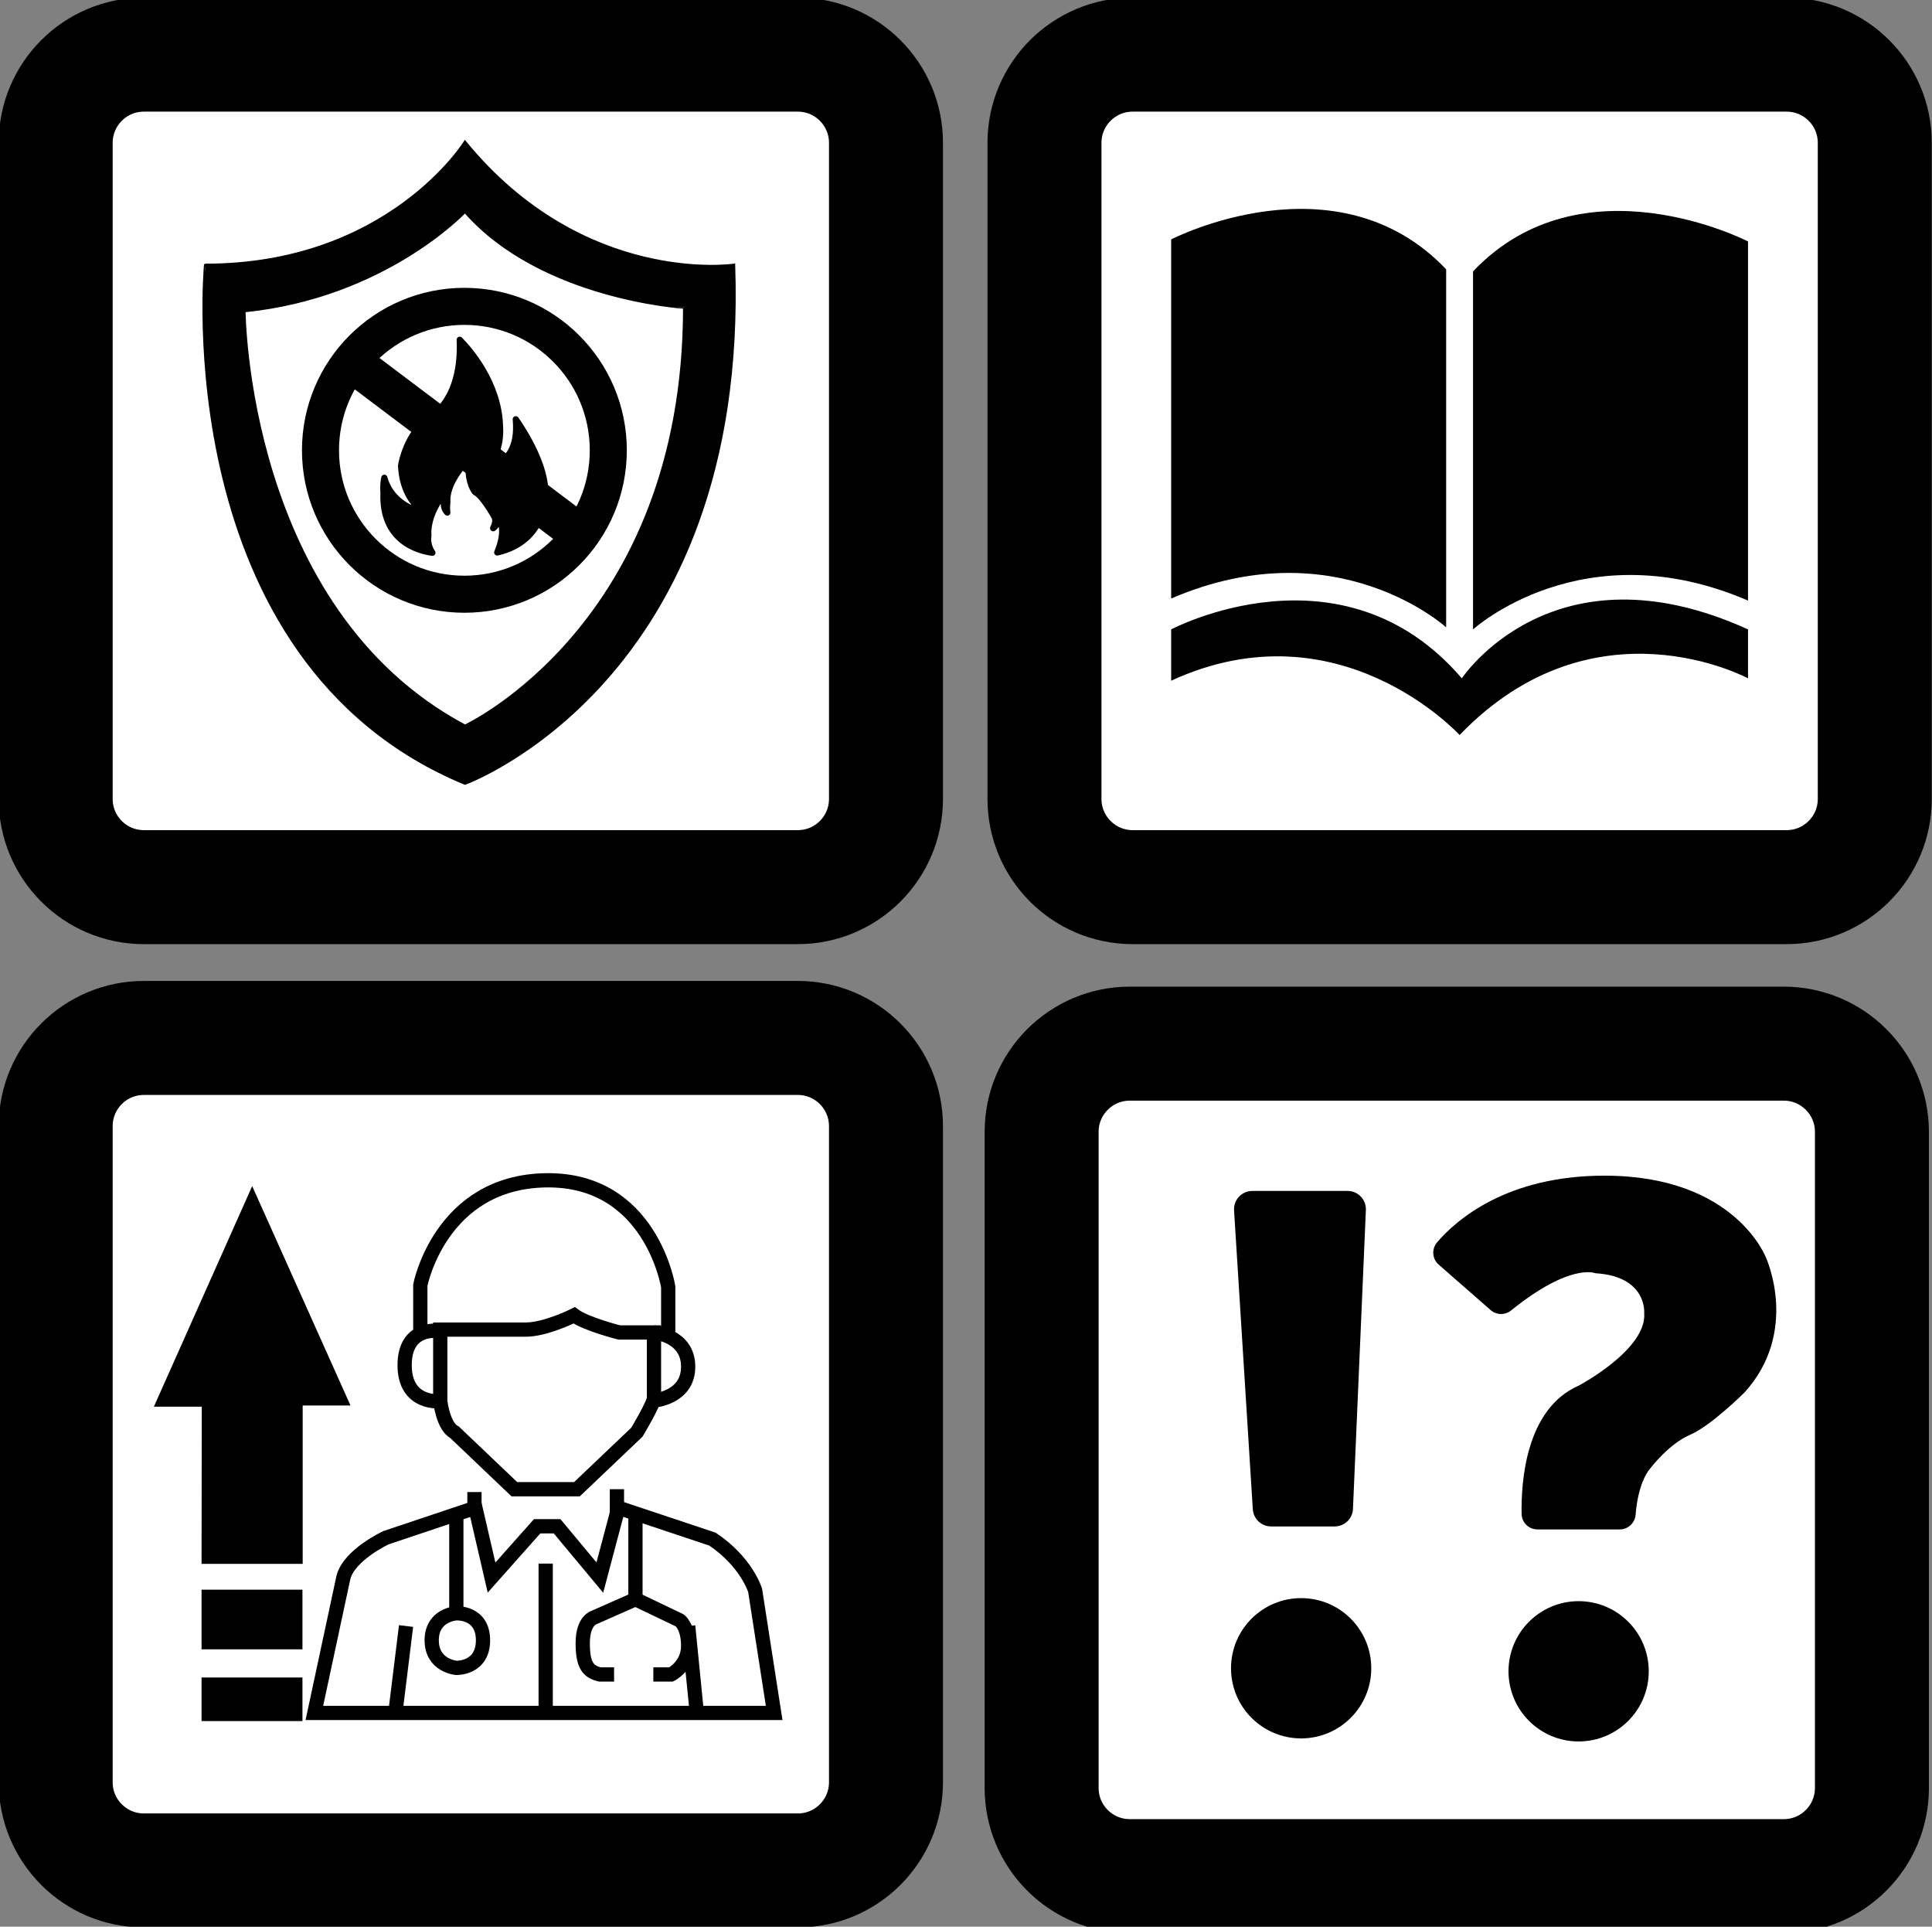 <?xml version="1.0" encoding="utf-8"?>
<!-- Generator: Adobe Illustrator 26.3.1, SVG Export Plug-In . SVG Version: 6.00 Build 0)  -->
<svg version="1.1" xmlns="http://www.w3.org/2000/svg" xmlns:xlink="http://www.w3.org/1999/xlink" x="0px" y="0px"
	 viewBox="0 0 678 676" style="enable-background:new 0 0 678 676;" xml:space="preserve">
<rect x="0" y="0" width="678" height="676" fill="#808080" stroke="none"/>
<style type="text/css">
	.st0{fill:#FFFFFF;stroke:#000000;stroke-width:40;stroke-miterlimit:10;}
	.st1{fill:none;stroke:#000000;stroke-width:5;stroke-miterlimit:10;}
	.st2{stroke:#000000;stroke-miterlimit:10;}
	.st3{fill:#FFFFFF;stroke:#000000;stroke-miterlimit:10;}
	.st4{fill:none;stroke:#000000;stroke-width:13;stroke-miterlimit:10;}
	.st5{fill:none;stroke:#000000;stroke-width:14;stroke-miterlimit:10;}
</style>
<g id="Слой_1">
	<path class="st0" d="M19.54,395.13c0-17.1,13.86-30.96,30.96-30.96h114.72h114.74c17.1,0,30.96,13.86,30.96,30.96V625.3
		c0,17.1-13.86,30.96-30.96,30.96H50.5c-17.1,0-30.96-13.86-30.96-30.96V395.13z"/>
	<polygon points="88.5,416.15 54,493.55 70.81,493.55 70.73,548.69 106.22,548.69 106.22,493.13 123,493.13 	"/>
	<rect x="70.73" y="557.75" width="35.41" height="20.93"/>
	<rect x="70.73" y="588.56" width="35.41" height="15.29"/>
	<path class="st1" d="M112,601h159.68L265,558c0,0-3-10-15-18l-33-11l-6.5,24.5l-15-18h-7l-16,18l-5.67-24.5l-31.33,10.5
		c0,0-13,6-15,14L110.32,601H112z"/>
	<line class="st1" x1="191.5" y1="548.6" x2="191.5" y2="601"/>
	<line class="st1" x1="138.74" y1="601" x2="142.5" y2="570.5"/>
	<line class="st1" x1="166.5" y1="523.5" x2="166.5" y2="529.11"/>
	<line class="st1" x1="216.5" y1="522.5" x2="216.5" y2="531"/>
	<path class="st1" d="M160.14,531.24v32.5v2.3c0,0-8.64,0.46-8.64,9.46s8.64,9.69,8.64,9.69s9.36,0.31,9.36-9.69
		s-9.36-9.46-9.36-9.46"/>
	<line class="st1" x1="244.53" y1="601" x2="241.5" y2="570.5"/>
	<path class="st1" d="M223,531v27.6v2.49l-14.5,6.41c0,0-4,1-4,9s2,10,6,11h5"/>
	<path class="st1" d="M223,561.09l15.5,7.41c0,0,3,2,3,9s-6,10-6,10h-6.22"/>
	<path class="st1" d="M180.5,522.5h21.97l21.03-20c0,0,6-10,6-12v-23h-12.22c0,0-11.78-3-15.78-6c0,0-10,5-17,5h-30v25.14
		c0,0,1,8.86,5,10.86L180.5,522.5z"/>
	<path class="st1" d="M154.5,491.64c0,0-12.5,1.36-12.5-12.64s12-12,12-12"/>
	<path class="st1" d="M229.5,491.38c0,0,12-0.88,12-11.88s-12-12-12-12"/>
	<path class="st1" d="M147.5,466.5v-15.61c0,0,7-36.14,44-36.77s43,37.37,43,37.37v16.84"/>
</g>
<g id="Слой_2">
	<path class="st0" d="M366.54,50.13c0-17.1,13.86-30.96,30.96-30.96h114.72h114.74c17.1,0,30.96,13.86,30.96,30.96V280.3
		c0,17.1-13.86,30.96-30.96,30.96H397.5c-17.1,0-30.96-13.86-30.96-30.96V50.13z"/>
	<path d="M411,84c0,0,58-30.02,96.5,10.49v125.62c0,0-38.5-35.11-96.5-10.11V84z"/>
	<path d="M613.44,84.72c0,0-58-30.02-96.5,10.49v125.62c0,0,38.5-35.11,96.5-10.11V84.72z"/>
	<path d="M411,220.83c0,0,60-31.83,102,17.17c0,0,31.88-48.34,100.44-17.17V238c0,0-54-29.21-101.22,19.89
		c0,0-42.22-46.23-101.22-19.06V220.83z"/>
</g>
<g id="Слой_3">
	<path class="st0" d="M19.54,50.13c0-17.1,13.86-30.96,30.96-30.96h114.72h114.74c17.1,0,30.96,13.86,30.96,30.96V280.3
		c0,17.1-13.86,30.96-30.96,30.96H50.5c-17.1,0-30.96-13.86-30.96-30.96V50.13z"/>
	<path class="st2" d="M163.18,274.84c0,0,99.27-35.96,94.33-181.83c0,0-52.67,7.73-94.33-43.11c0,0-26.82,43.11-91.1,43.11
		C72.07,93.01,58.96,231.67,163.18,274.84z"/>
	<path class="st3" d="M163.18,74.2c0,0-28.06,29.93-77.5,34.88c0,0,0.48,104.66,77.5,145.66c0,0,77.02-35.64,77.02-146.9
		C240.2,107.84,190,104.84,163.18,74.2z"/>
	<path class="st2" d="M135.44,167.47c0.73,2.75,2.77,7.14,8.49,10.06c0.57,0.29,1.14-0.39,0.74-0.89c-1.82-2.25-4.18-6.42-4.5-13.21
		c0-0.04,0-0.07,0-0.11c0.12-0.83,1.87-11.43,10.2-17.35c0.03-0.02,0.05-0.04,0.08-0.05c0.71-0.36,11.2-6.09,10.3-26.68
		c-0.02-0.54,0.63-0.82,1-0.44c3.44,3.49,13.87,15.32,14.29,30.73c0,0,0.72,6.85-2.62,11.75c-0.32,0.47,0.17,1.08,0.71,0.87
		c2.65-1.03,7.26-4.36,6.29-14.99c-0.06-0.6,0.72-0.89,1.07-0.39c3.17,4.55,10.86,16.68,10.45,26.86c0,0,0.49,16.73-17.32,20.78
		c-0.46,0.11-0.85-0.36-0.67-0.8c0.76-1.8,2.12-5.62,1.58-8.66c-0.09-0.49-0.73-0.63-1.03-0.23c-0.22,0.3-0.54,0.65-0.98,1.04
		c-0.52,0.47-1.3-0.13-0.98-0.75c0.58-1.11,0.93-2.34,0.49-3.33c0,0-4.04-7.32-6.61-8.52c-0.08-0.04-0.15-0.09-0.2-0.16
		c-0.45-0.59-2.48-3.54-2.34-8.74c0.02-0.55-0.68-0.81-1.04-0.39c-1.95,2.3-5.64,7.38-5.26,12.31c0,0-0.28,1.94-0.02,3.58
		c0.09,0.56-0.6,0.91-0.99,0.51c-0.67-0.67-1.33-1.72-1.38-3.25c-0.02-0.59-0.78-0.82-1.09-0.31c-1.47,2.39-3.51,6.62-3.18,11.27
		c0,0-0.63,2.84,1.31,5.63c0.29,0.41-0.05,0.98-0.55,0.91c-4.55-0.59-18.51-3.87-17.68-21.87c0-0.03,0-0.05,0-0.08
		c-0.04-0.29-0.26-2.36,0.29-5.05C134.41,166.91,135.28,166.87,135.44,167.47z"/>
	<circle class="st4" cx="162.97" cy="157.99" r="50.5"/>
	<line class="st5" x1="127.09" y1="129.79" x2="199.88" y2="184.65"/>
</g>
<g id="Слой_4">
	<path class="st0" d="M365.54,397.13c0-17.1,13.86-30.96,30.96-30.96h114.72h114.74c17.1,0,30.96,13.86,30.96,30.96V627.3
		c0,17.1-13.86,30.96-30.96,30.96H396.5c-17.1,0-30.96-13.86-30.96-30.96V397.13z"/>
	<path d="M446.07,535.56h22.31c3.44,0,6.28-2.71,6.42-6.15l4.53-104.85c0.16-3.66-2.76-6.71-6.42-6.71h-33.42
		c-3.71,0-6.65,3.13-6.42,6.83l6.58,104.85C439.86,532.92,442.67,535.56,446.07,535.56z"/>
	<circle cx="456.61" cy="585.32" r="24.61"/>
	<circle cx="553.99" cy="586.39" r="24.61"/>
	<path d="M523.12,459.66l-18.24-15.96c-2.31-2.02-2.54-5.51-0.54-7.84c6.74-7.86,24.39-23.37,58.74-23.37
		c46.01,0,56.71,28.89,56.71,28.89s11.77,25.68-7.49,47.08c0,0-11.77,11.77-19.26,14.98c-7.49,3.21-13.91,11.77-13.91,11.77
		s-4.18,4.18-5.15,16.25c-0.23,2.9-2.64,5.15-5.55,5.15h-28.89c-3.02,0-5.51-2.41-5.56-5.43c-0.21-11.28,1.44-36.87,20.01-45.01
		c0,0,24.08-12.69,23.01-25.53c0,0,1.07-12.84-17.12-13.91c0,0-8.65-3.84-29.59,13.05C528.18,461.49,525.16,461.44,523.12,459.66z"
		/>
</g>
</svg>
